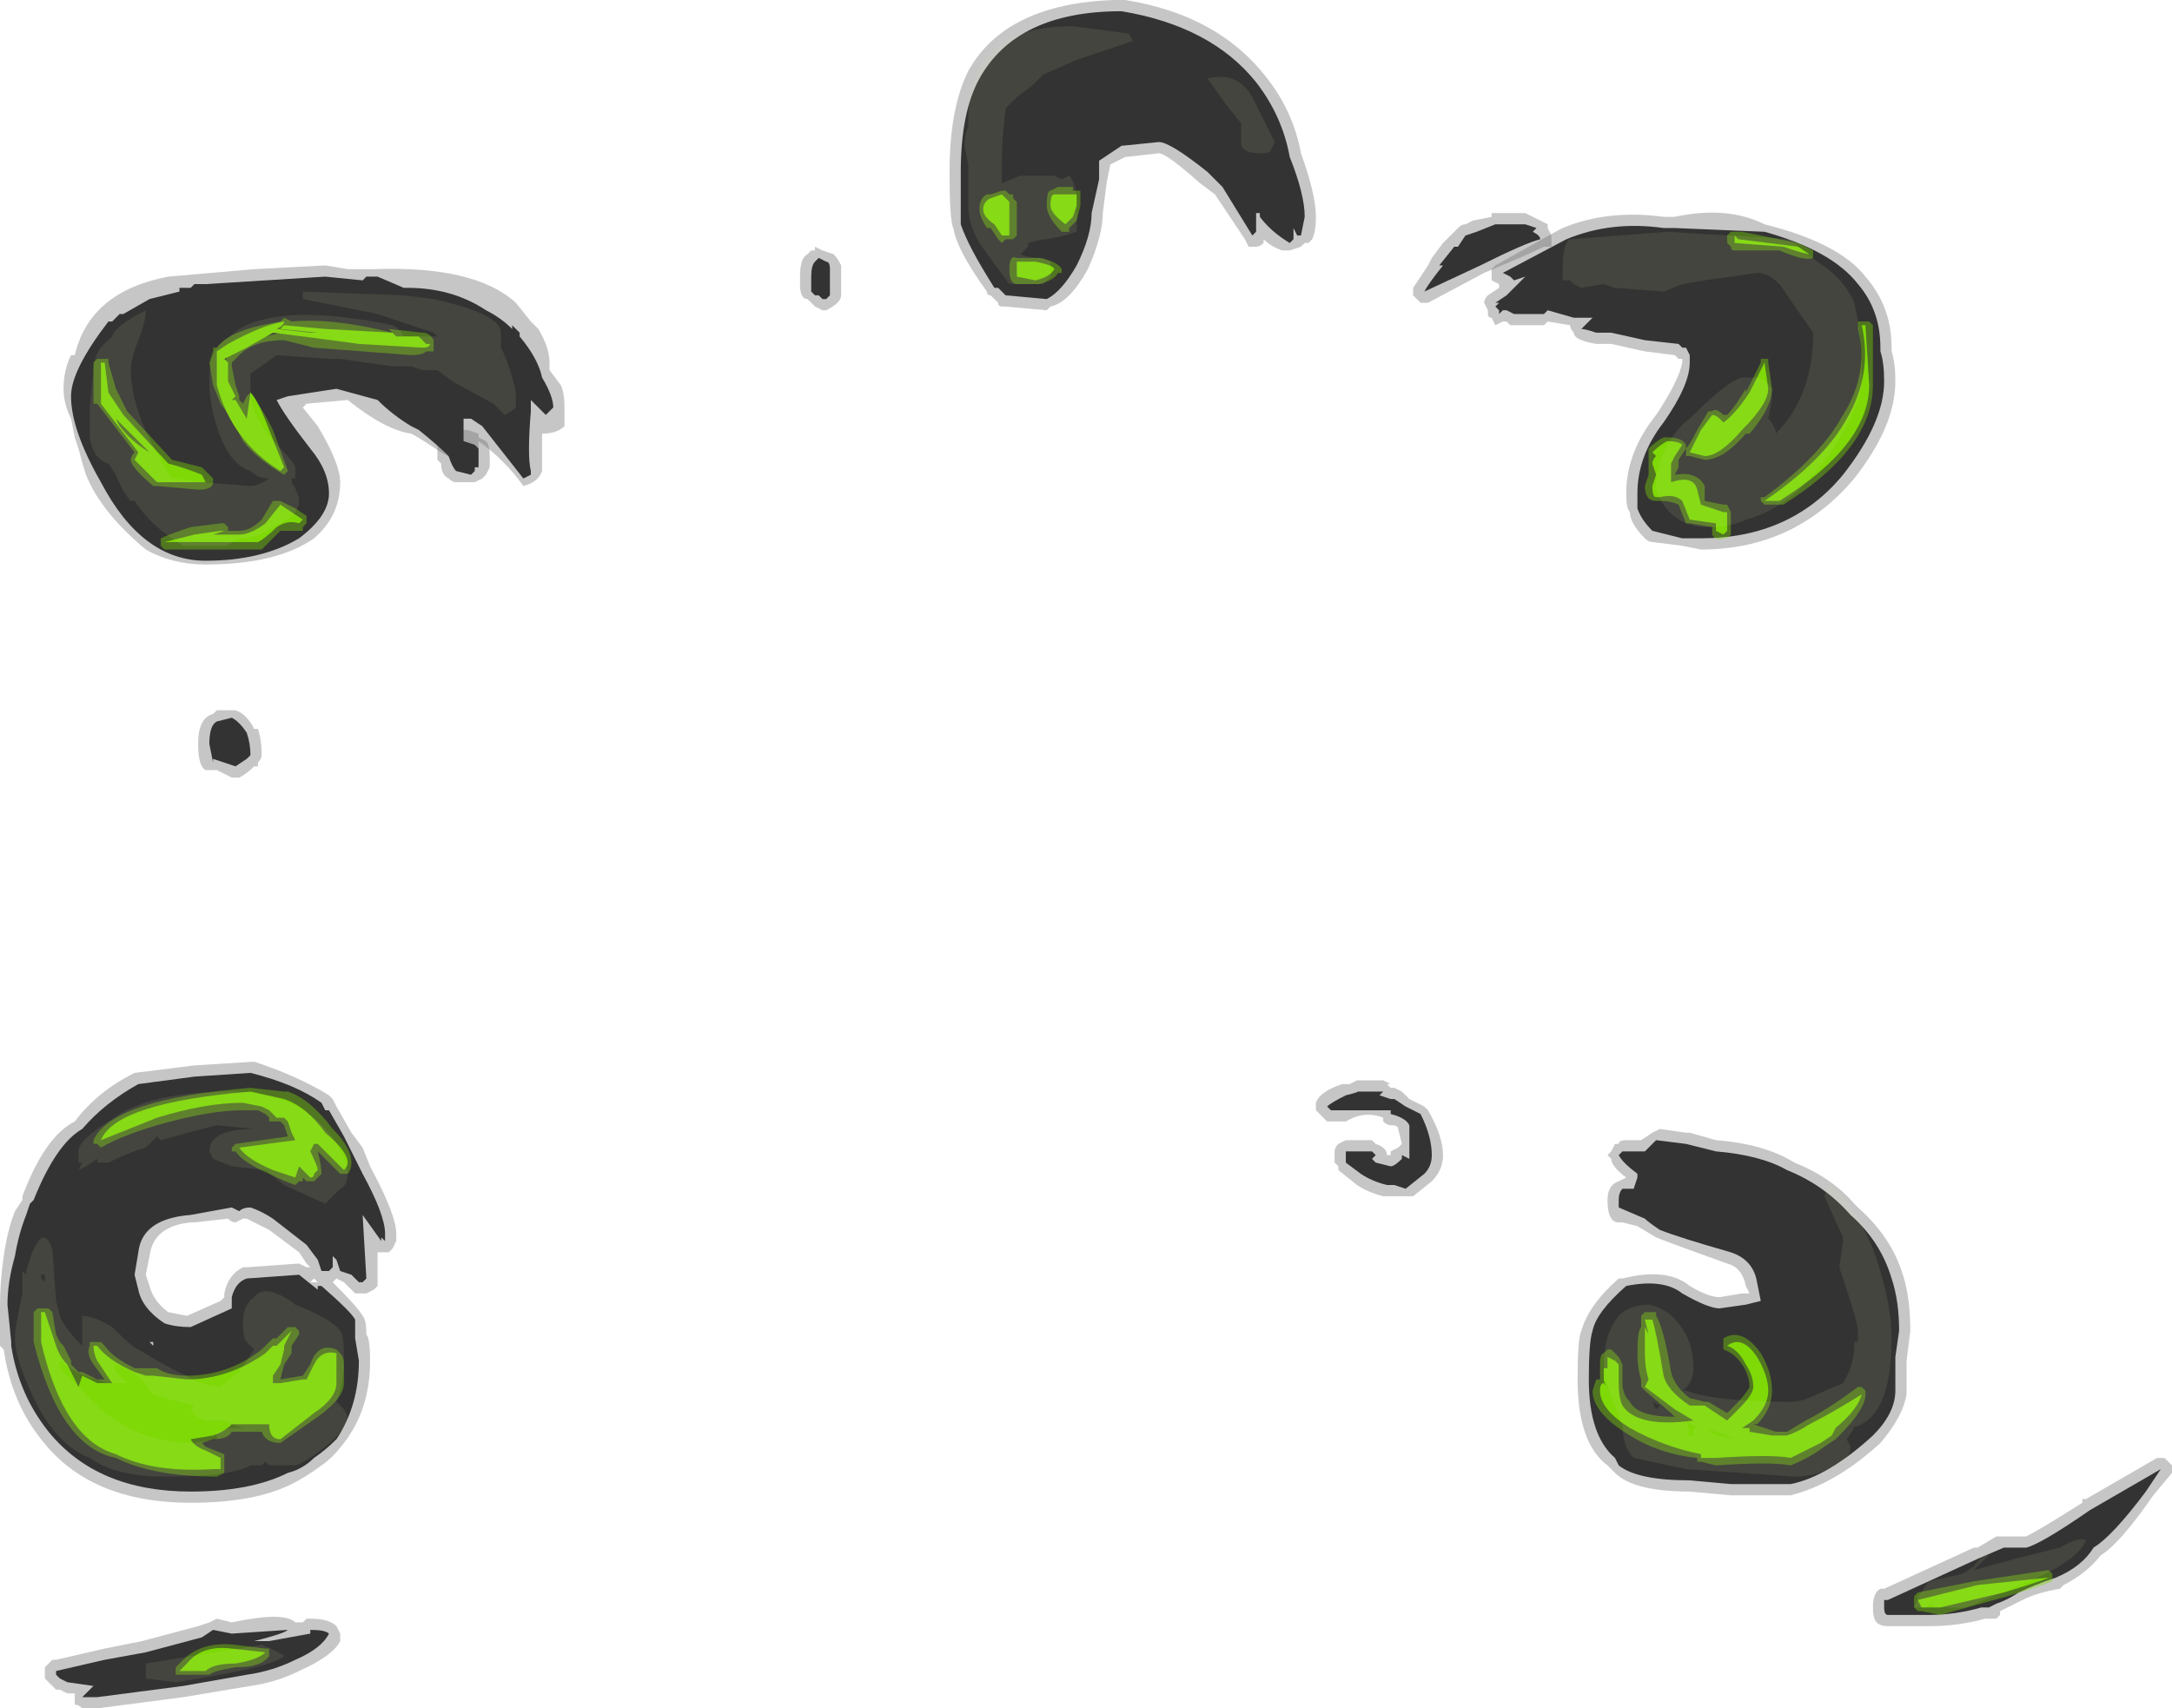 <?xml version="1.0" encoding="UTF-8" standalone="no"?>
<svg xmlns:ffdec="https://www.free-decompiler.com/flash" xmlns:xlink="http://www.w3.org/1999/xlink" ffdec:objectType="shape" height="22.85px" width="29.05px" xmlns="http://www.w3.org/2000/svg">
  <g transform="matrix(1.0, 0.0, 0.0, 1.0, 11.8, 23.45)">
    <path d="M13.0 -17.05 Q12.2 -16.1 10.95 -16.1 L10.7 -16.15 10.3 -16.2 Q10.25 -16.2 10.2 -16.25 10.0 -16.45 10.0 -16.6 9.95 -16.65 9.95 -16.85 9.95 -17.4 10.35 -17.9 10.65 -18.35 10.7 -18.6 L10.7 -18.65 10.65 -18.65 10.6 -18.7 10.2 -18.75 9.75 -18.85 9.55 -18.85 Q9.25 -18.9 9.25 -19.0 9.2 -19.05 9.2 -19.1 L8.9 -19.15 8.85 -19.1 8.4 -19.1 8.35 -19.15 8.3 -19.15 8.2 -19.1 8.15 -19.2 Q8.1 -19.2 8.1 -19.25 L8.1 -19.3 8.05 -19.4 Q8.05 -19.45 8.1 -19.5 L8.25 -19.6 8.25 -19.65 8.15 -19.7 Q8.15 -19.75 8.15 -19.8 L8.15 -19.85 8.2 -19.9 Q9.0 -20.35 9.1 -20.4 9.7 -20.65 10.45 -20.55 L10.6 -20.55 Q11.3 -20.7 11.8 -20.45 12.8 -20.2 13.15 -19.75 13.5 -19.35 13.5 -18.8 L13.5 -18.75 Q13.55 -18.6 13.55 -18.35 13.55 -17.75 13.0 -17.05 M3.1 -23.45 L3.25 -23.45 Q4.5 -23.25 5.15 -22.4 5.5 -21.95 5.6 -21.4 5.8 -20.85 5.8 -20.55 5.8 -20.35 5.75 -20.25 L5.7 -20.2 5.65 -20.2 5.6 -20.15 5.45 -20.1 5.35 -20.1 Q5.2 -20.15 5.1 -20.25 L5.1 -20.2 Q5.05 -20.15 5.0 -20.15 L4.9 -20.15 4.85 -20.25 4.45 -20.85 4.25 -21.0 Q3.8 -21.4 3.7 -21.4 L3.25 -21.35 3.05 -21.25 3.0 -21.0 2.95 -20.6 Q2.95 -20.3 2.75 -19.85 2.5 -19.4 2.25 -19.35 L2.2 -19.3 1.65 -19.35 1.6 -19.35 Q1.55 -19.35 1.55 -19.4 L1.45 -19.5 Q1.4 -19.5 1.4 -19.55 1.0 -20.1 0.95 -20.4 0.9 -20.5 0.9 -21.15 0.9 -22.0 1.15 -22.5 1.65 -23.4 3.1 -23.45 M9.8 -8.15 L9.85 -8.15 Q9.85 -8.2 9.95 -8.2 L10.15 -8.2 10.3 -8.3 10.4 -8.35 10.75 -8.3 10.8 -8.3 11.15 -8.2 Q11.8 -8.15 12.2 -7.9 12.7 -7.7 13.0 -7.35 L13.05 -7.3 Q13.5 -6.9 13.65 -6.4 13.75 -6.1 13.75 -5.65 L13.7 -5.25 13.7 -4.8 Q13.65 -4.5 13.35 -4.15 12.75 -3.6 12.15 -3.45 L11.35 -3.45 10.8 -3.5 Q10.05 -3.5 9.8 -3.75 L9.7 -3.85 Q9.3 -4.15 9.3 -5.0 9.3 -5.55 9.35 -5.65 9.45 -6.0 9.85 -6.35 L9.9 -6.35 Q10.5 -6.5 10.8 -6.25 11.05 -6.1 11.2 -6.1 L11.5 -6.15 11.6 -6.15 11.55 -6.25 Q11.5 -6.5 11.3 -6.55 10.6 -6.8 10.35 -6.9 L10.1 -7.05 9.9 -7.1 9.85 -7.1 Q9.7 -7.1 9.7 -7.4 9.7 -7.6 9.85 -7.65 L9.95 -7.7 Q9.75 -7.85 9.75 -7.95 L9.7 -8.0 9.75 -8.05 9.8 -8.15 M-7.05 -19.85 L-6.8 -19.85 Q-5.45 -19.9 -4.9 -19.4 L-4.7 -19.15 -4.6 -19.05 Q-4.45 -18.8 -4.45 -18.6 L-4.45 -18.5 -4.3 -18.3 Q-4.25 -18.2 -4.25 -18.0 -4.25 -17.8 -4.25 -17.75 -4.35 -17.65 -4.55 -17.65 -4.55 -17.6 -4.55 -17.4 L-4.55 -17.15 Q-4.6 -17.0 -4.8 -16.95 -5.05 -17.3 -5.4 -17.55 L-5.4 -17.25 -5.45 -17.2 -5.55 -17.2 -5.9 -17.4 Q-6.2 -17.6 -6.3 -17.65 -6.65 -17.7 -7.15 -18.1 L-7.7 -18.05 -7.75 -18.0 -7.55 -17.75 Q-7.25 -17.25 -7.25 -17.0 -7.25 -16.55 -7.6 -16.25 -8.1 -15.9 -9.05 -15.9 -9.5 -15.9 -9.85 -16.1 -10.45 -16.6 -10.65 -17.1 -10.7 -17.25 -10.75 -17.45 L-10.8 -17.6 -10.85 -17.85 Q-10.95 -18.05 -10.95 -18.25 -10.95 -18.5 -10.85 -18.7 L-10.8 -18.7 Q-10.6 -19.55 -9.55 -19.75 L-8.4 -19.85 -7.45 -19.9 -7.15 -19.85 -7.05 -19.85 M-6.8 -19.85 L-6.8 -19.85 M-8.0 -18.3 Q-7.95 -18.4 -7.85 -18.4 L-7.65 -18.45 Q-7.4 -18.55 -7.25 -18.55 L-7.2 -18.5 -7.2 -18.45 -7.15 -18.45 -6.95 -18.4 Q-6.85 -18.35 -6.75 -18.3 L-6.5 -18.15 Q-5.9 -17.85 -5.75 -17.8 -5.75 -18.0 -5.7 -18.05 -5.65 -18.1 -5.5 -18.1 -5.4 -18.1 -5.15 -18.0 L-4.95 -17.85 Q-4.95 -18.15 -4.9 -18.2 L-4.8 -18.25 -4.8 -18.35 -5.0 -18.6 -5.35 -19.15 Q-5.5 -19.3 -5.95 -19.4 L-5.8 -19.3 -5.85 -19.15 -5.9 -19.1 -6.1 -19.1 Q-6.2 -19.1 -6.8 -19.3 L-7.45 -19.5 -9.35 -19.45 Q-9.85 -19.45 -10.25 -18.85 L-10.35 -18.7 -10.35 -18.55 -10.3 -18.6 Q-10.15 -18.7 -10.15 -18.5 -10.15 -18.45 -10.25 -18.25 -10.35 -18.05 -10.35 -17.9 -10.35 -17.8 -10.25 -17.65 L-10.2 -17.5 -10.0 -17.2 -9.6 -16.5 Q-8.95 -16.55 -8.75 -16.65 -8.4 -16.85 -8.25 -16.9 L-8.25 -16.85 -8.2 -16.7 Q-8.2 -16.55 -8.5 -16.35 -8.55 -16.3 -8.6 -16.3 -8.25 -16.35 -8.0 -16.5 -7.6 -16.75 -7.6 -17.0 -7.6 -17.15 -7.95 -17.75 L-8.05 -17.95 -8.3 -18.35 -8.3 -18.4 -8.2 -18.45 -8.0 -18.3 M-6.3 -17.6 L-6.3 -17.6 M-11.75 -6.65 Q-11.7 -7.0 -11.6 -7.25 L-11.5 -7.4 -11.5 -7.45 Q-11.2 -8.25 -10.8 -8.45 -10.5 -8.85 -10.0 -9.1 L-9.2 -9.2 -8.4 -9.25 Q-7.8 -9.05 -7.4 -8.8 L-7.35 -8.75 -7.3 -8.65 -7.1 -8.3 -6.95 -8.1 -6.85 -7.85 Q-6.5 -7.2 -6.5 -6.95 L-6.5 -6.85 -6.55 -6.75 -6.6 -6.7 -6.75 -6.7 -6.75 -6.35 Q-6.75 -6.3 -6.75 -6.25 L-6.8 -6.2 -6.9 -6.15 -7.05 -6.15 -7.2 -6.3 -7.3 -6.35 -7.35 -6.3 Q-7.0 -5.95 -6.95 -5.85 -6.9 -5.8 -6.9 -5.6 -6.85 -5.55 -6.85 -5.25 -6.85 -4.6 -7.2 -4.15 -7.35 -3.95 -7.5 -3.85 -7.7 -3.7 -7.9 -3.6 -8.4 -3.35 -9.25 -3.35 -10.6 -3.35 -11.25 -4.2 -11.65 -4.7 -11.75 -5.4 L-11.8 -5.45 Q-11.8 -5.55 -11.8 -6.0 -11.8 -6.3 -11.75 -6.65 M-9.25 -7.1 Q-9.75 -7.05 -9.8 -6.65 L-9.85 -6.4 -9.8 -6.25 Q-9.75 -6.05 -9.55 -5.9 L-9.3 -5.85 -8.85 -6.05 -8.8 -6.1 -8.8 -6.15 Q-8.75 -6.4 -8.55 -6.5 L-8.5 -6.5 -7.8 -6.55 -7.7 -6.5 -7.65 -6.5 -7.7 -6.55 -7.8 -6.7 -8.2 -7.0 -8.5 -7.15 -8.55 -7.15 -8.65 -7.1 Q-8.7 -7.1 -8.75 -7.15 L-9.2 -7.1 -9.25 -7.1 M-7.6 -6.35 L-7.65 -6.3 -7.55 -6.3 -7.6 -6.35 M-9.8 -5.4 L-9.8 -5.4 M-9.3 -4.4 L-9.3 -4.55 -9.35 -4.4 -9.3 -4.4" fill="#727272" fill-opacity="0.4" fill-rule="evenodd" stroke="none"/>
    <path d="M8.9 -20.45 L8.9 -20.4 8.95 -20.3 8.95 -20.15 Q8.9 -20.15 8.85 -20.15 8.65 -20.05 8.05 -19.8 L7.3 -19.4 7.2 -19.4 7.1 -19.5 7.1 -19.6 7.3 -19.9 7.35 -20.0 7.5 -20.2 7.7 -20.4 Q7.75 -20.45 7.8 -20.45 L7.9 -20.5 8.15 -20.55 8.15 -20.6 8.6 -20.6 8.9 -20.45 M6.25 -8.95 L6.35 -9.0 6.7 -9.0 6.8 -8.95 6.75 -8.95 6.8 -8.9 6.85 -8.9 6.95 -8.85 7.05 -8.75 7.25 -8.65 7.3 -8.6 Q7.5 -8.25 7.5 -8.0 7.5 -7.8 7.35 -7.65 L7.1 -7.45 6.7 -7.45 Q6.5 -7.5 6.35 -7.6 L6.1 -7.8 6.1 -7.85 6.05 -7.9 6.05 -8.05 Q6.05 -8.1 6.1 -8.15 L6.2 -8.2 6.55 -8.2 6.6 -8.15 Q6.75 -8.1 6.75 -8.0 L6.8 -8.0 6.8 -8.05 6.9 -8.1 6.95 -8.15 6.9 -8.35 Q6.9 -8.4 6.8 -8.4 6.75 -8.4 6.7 -8.45 L6.7 -8.5 Q6.45 -8.6 6.2 -8.45 L5.95 -8.45 5.8 -8.6 5.8 -8.7 Q5.85 -8.85 6.15 -8.95 L6.25 -8.95 M7.15 -8.1 L7.1 -8.15 7.1 -8.1 7.15 -8.1 M17.2 -3.9 L17.25 -3.85 17.25 -3.75 17.0 -3.45 Q16.55 -2.8 16.3 -2.65 16.1 -2.4 15.8 -2.25 L15.75 -2.2 Q15.45 -2.15 15.25 -2.05 L14.95 -1.9 14.95 -1.85 14.9 -1.8 14.75 -1.8 Q14.4 -1.7 14.0 -1.7 L13.45 -1.7 Q13.35 -1.7 13.3 -1.75 13.25 -1.8 13.25 -1.95 13.25 -2.15 13.35 -2.2 L13.4 -2.2 14.6 -2.75 14.65 -2.75 14.9 -2.9 15.3 -2.9 Q15.5 -3.0 16.05 -3.35 L16.05 -3.4 16.1 -3.4 17.05 -3.95 17.15 -3.95 17.2 -3.9 M-5.9 -17.25 L-5.95 -17.3 -5.95 -17.55 -5.9 -17.65 Q-5.8 -17.75 -5.6 -17.7 L-5.55 -17.7 -5.4 -17.65 -5.4 -17.6 -5.3 -17.55 Q-5.25 -17.5 -5.25 -17.35 L-5.25 -17.2 -5.3 -17.1 -5.35 -17.05 -5.45 -17.0 -5.7 -17.0 Q-5.75 -17.0 -5.8 -17.05 -5.9 -17.1 -5.9 -17.25 M-0.95 -20.1 L-0.9 -20.1 -0.9 -20.15 -0.8 -20.1 -0.65 -20.05 Q-0.6 -20.0 -0.55 -19.9 -0.55 -19.8 -0.55 -19.7 L-0.55 -19.5 Q-0.55 -19.45 -0.6 -19.4 -0.65 -19.35 -0.75 -19.3 L-0.8 -19.3 -0.9 -19.35 -1.0 -19.45 Q-1.1 -19.45 -1.1 -19.65 L-1.1 -19.75 Q-1.1 -20.0 -1.0 -20.05 L-0.95 -20.1 M-8.3 -13.35 Q-8.3 -13.3 -8.35 -13.25 L-8.35 -13.2 -8.4 -13.2 Q-8.5 -13.1 -8.6 -13.05 L-8.7 -13.05 -8.9 -13.15 -9.05 -13.15 Q-9.15 -13.2 -9.15 -13.5 -9.15 -13.85 -8.95 -13.9 L-8.9 -13.95 -8.65 -13.95 Q-8.5 -13.9 -8.4 -13.7 L-8.35 -13.7 Q-8.3 -13.55 -8.3 -13.35 M-11.1 -1.25 L-11.05 -1.25 -10.4 -1.4 -9.9 -1.5 -9.15 -1.7 -9.0 -1.75 -8.9 -1.8 -8.7 -1.75 Q-8.0 -1.9 -7.85 -1.75 L-7.75 -1.75 -7.7 -1.8 -7.65 -1.8 Q-7.4 -1.8 -7.3 -1.7 L-7.25 -1.6 -7.25 -1.5 Q-7.35 -1.3 -7.8 -1.1 -8.1 -0.95 -8.45 -0.9 L-9.35 -0.75 -10.5 -0.6 -10.7 -0.6 Q-10.75 -0.65 -10.8 -0.65 L-10.8 -0.8 -10.9 -0.8 -11.0 -0.85 -11.05 -0.85 -11.2 -1.0 -11.2 -1.15 -11.1 -1.25" fill="#727272" fill-opacity="0.4" fill-rule="evenodd" stroke="none"/>
    <path d="M13.35 -18.75 Q13.4 -18.6 13.4 -18.35 13.4 -17.8 12.85 -17.1 12.15 -16.25 10.95 -16.25 L10.7 -16.25 10.3 -16.35 Q10.15 -16.5 10.1 -16.65 L10.1 -16.85 Q10.1 -17.35 10.45 -17.8 10.8 -18.3 10.8 -18.6 L10.8 -18.7 10.75 -18.8 10.7 -18.8 10.65 -18.85 10.2 -18.9 9.75 -19.0 9.55 -19.0 Q9.4 -19.05 9.35 -19.05 L9.5 -19.2 9.25 -19.2 8.9 -19.3 8.85 -19.25 8.45 -19.25 8.35 -19.3 8.3 -19.3 8.25 -19.25 8.25 -19.3 8.2 -19.35 8.25 -19.4 8.2 -19.4 8.35 -19.5 8.6 -19.75 8.45 -19.7 8.4 -19.75 8.3 -19.8 9.15 -20.25 Q9.75 -20.5 10.45 -20.4 L10.6 -20.4 11.8 -20.35 Q12.7 -20.1 13.05 -19.65 13.35 -19.3 13.35 -18.8 L13.35 -18.75 M3.2 -23.3 Q4.4 -23.1 5.0 -22.35 5.35 -21.9 5.45 -21.35 5.65 -20.85 5.65 -20.55 L5.6 -20.3 5.55 -20.3 5.5 -20.4 5.5 -20.25 5.45 -20.2 Q5.2 -20.35 5.05 -20.55 L5.05 -20.6 5.0 -20.6 5.0 -20.35 4.95 -20.3 4.55 -20.95 4.35 -21.15 Q3.85 -21.55 3.7 -21.55 L3.2 -21.5 2.9 -21.3 2.9 -21.05 2.8 -20.6 Q2.8 -20.3 2.6 -19.9 2.4 -19.55 2.2 -19.45 L1.65 -19.5 1.55 -19.6 1.5 -19.6 Q1.15 -20.15 1.05 -20.45 1.05 -20.55 1.05 -21.15 1.05 -21.95 1.3 -22.4 1.8 -23.3 3.2 -23.3 M9.95 -8.05 L10.2 -8.05 10.35 -8.2 10.75 -8.15 11.15 -8.05 Q11.75 -8.0 12.1 -7.8 12.6 -7.6 12.95 -7.2 13.35 -6.85 13.5 -6.35 13.6 -6.05 13.6 -5.65 L13.55 -5.3 13.55 -4.85 Q13.55 -4.55 13.25 -4.25 12.65 -3.7 12.15 -3.6 L11.35 -3.6 10.8 -3.65 Q10.1 -3.65 9.85 -3.85 L9.8 -3.95 Q9.45 -4.25 9.45 -5.0 9.45 -5.5 9.5 -5.65 9.55 -5.9 9.95 -6.25 10.45 -6.35 10.7 -6.15 11.05 -5.95 11.2 -5.95 L11.55 -6.0 11.75 -6.05 11.7 -6.3 Q11.65 -6.6 11.35 -6.7 10.65 -6.9 10.4 -7.0 10.25 -7.1 10.2 -7.15 L9.85 -7.3 9.85 -7.4 Q9.85 -7.5 9.9 -7.55 L10.05 -7.55 10.1 -7.7 10.1 -7.75 Q9.9 -7.9 9.85 -8.0 L9.9 -8.05 9.95 -8.05 M-6.75 -19.75 L-6.4 -19.6 -6.35 -19.6 Q-5.75 -19.6 -5.3 -19.3 -5.1 -19.2 -4.95 -19.05 L-4.95 -19.1 -4.85 -19.0 -4.85 -18.95 Q-4.6 -18.65 -4.55 -18.4 -4.4 -18.15 -4.4 -18.0 L-4.5 -17.9 -4.7 -18.1 -4.7 -17.95 Q-4.75 -17.35 -4.7 -17.15 L-4.7 -17.1 -4.8 -17.05 -5.35 -17.75 -5.5 -17.85 -5.6 -17.85 -5.6 -17.5 -5.7 -17.5 -5.7 -17.4 -5.8 -17.35 Q-5.95 -17.5 -6.2 -17.7 L-6.3 -17.75 Q-6.55 -17.9 -6.75 -18.1 L-7.3 -18.25 -7.95 -18.15 -8.1 -18.1 Q-8.0 -17.9 -7.65 -17.45 -7.4 -17.15 -7.4 -16.85 -7.4 -16.55 -7.8 -16.25 -8.3 -15.95 -9.05 -15.95 -9.9 -15.95 -10.45 -17.0 -10.85 -17.7 -10.85 -18.15 -10.85 -18.5 -10.35 -19.15 L-10.3 -19.15 -10.2 -19.25 -10.15 -19.25 -9.8 -19.45 -9.4 -19.55 -9.4 -19.6 -9.25 -19.6 -9.2 -19.65 -9.05 -19.65 -7.45 -19.75 -6.95 -19.7 -6.9 -19.75 -6.75 -19.75 M-11.65 -5.5 L-11.7 -6.0 Q-11.7 -6.3 -11.6 -6.65 -11.55 -6.95 -11.45 -7.2 L-11.4 -7.35 -11.35 -7.4 Q-11.05 -8.15 -10.7 -8.35 -10.4 -8.7 -9.95 -8.95 L-9.2 -9.05 -8.45 -9.1 Q-7.85 -8.95 -7.5 -8.7 L-7.45 -8.6 -7.4 -8.6 -7.2 -8.25 -6.95 -7.75 Q-6.65 -7.2 -6.65 -6.95 L-6.65 -6.85 -6.7 -6.9 -6.7 -6.85 -6.95 -7.2 -6.9 -6.35 -6.95 -6.3 -7.0 -6.3 -7.1 -6.4 -7.25 -6.45 -7.3 -6.6 -7.35 -6.65 -7.35 -6.5 -7.4 -6.45 -7.5 -6.45 -7.55 -6.6 -7.7 -6.8 -8.15 -7.15 Q-8.3 -7.25 -8.45 -7.3 -8.55 -7.3 -8.6 -7.25 L-8.7 -7.3 -9.25 -7.2 Q-9.9 -7.15 -9.95 -6.7 L-10.0 -6.4 -9.95 -6.2 Q-9.9 -5.95 -9.6 -5.75 -9.45 -5.7 -9.25 -5.7 L-8.7 -5.95 -8.7 -6.1 Q-8.65 -6.3 -8.5 -6.35 L-7.8 -6.4 -7.55 -6.2 -7.55 -6.25 -7.5 -6.25 Q-7.1 -5.9 -7.05 -5.8 -7.05 -5.75 -7.05 -5.55 L-7.0 -5.25 Q-7.0 -4.65 -7.3 -4.2 -7.45 -4.05 -7.6 -3.95 -7.75 -3.8 -7.95 -3.75 -8.45 -3.5 -9.25 -3.5 -10.5 -3.5 -11.15 -4.3 -11.55 -4.8 -11.65 -5.45 L-11.65 -5.5 M-9.75 -5.5 L-9.8 -5.5 -9.75 -5.45 -9.75 -5.5 M-9.35 -4.55 L-9.35 -4.55" fill="#333333" fill-rule="evenodd" stroke="none"/>
    <path d="M8.7 -20.35 Q8.8 -20.3 8.8 -20.25 8.6 -20.2 8.0 -19.9 L7.25 -19.55 Q7.3 -19.65 7.5 -19.9 L7.45 -19.9 7.65 -20.15 7.7 -20.15 7.8 -20.3 7.95 -20.35 8.2 -20.45 8.6 -20.45 8.75 -20.4 8.7 -20.35 M7.2 -8.55 Q7.35 -8.25 7.35 -8.0 7.35 -7.85 7.25 -7.75 L7.0 -7.55 6.85 -7.6 6.75 -7.6 Q6.55 -7.65 6.4 -7.75 L6.2 -7.9 6.2 -8.05 6.55 -8.05 6.6 -8.0 6.55 -7.95 6.6 -7.9 6.8 -7.85 Q6.85 -7.85 6.95 -7.95 L6.95 -8.0 7.05 -7.95 7.05 -8.4 Q7.0 -8.5 6.8 -8.55 L6.8 -8.6 6.0 -8.6 5.95 -8.65 Q6.0 -8.7 6.2 -8.8 6.4 -8.85 6.35 -8.85 L6.7 -8.85 6.65 -8.8 6.8 -8.75 6.85 -8.75 7.0 -8.65 7.2 -8.55 M7.15 -8.1 L7.15 -8.1 M13.45 -2.05 L14.65 -2.6 15.0 -2.75 15.3 -2.75 Q15.5 -2.8 16.15 -3.25 L17.1 -3.8 16.9 -3.5 Q16.45 -2.9 16.2 -2.75 16.05 -2.5 15.7 -2.35 15.4 -2.25 15.2 -2.15 15.05 -2.05 14.9 -2.0 L14.8 -1.95 14.7 -1.95 Q14.35 -1.85 14.0 -1.85 L13.45 -1.85 Q13.4 -1.85 13.4 -1.95 L13.4 -2.05 13.45 -2.05 M-5.85 -17.5 L-5.6 -17.55 -5.45 -17.5 -5.4 -17.45 -5.4 -17.2 -5.45 -17.2 -5.45 -17.15 -5.5 -17.1 -5.7 -17.15 Q-5.75 -17.2 -5.8 -17.35 L-5.85 -17.5 M-0.75 -19.95 Q-0.7 -19.95 -0.7 -19.85 -0.7 -19.8 -0.7 -19.7 L-0.7 -19.5 -0.75 -19.45 -0.8 -19.45 -0.85 -19.5 -0.9 -19.5 -0.95 -19.55 -0.95 -19.75 Q-0.95 -19.9 -0.9 -19.95 L-0.85 -20.0 -0.75 -19.95 M-8.5 -13.3 L-8.65 -13.2 -8.95 -13.3 -8.95 -13.25 -9.0 -13.5 Q-9.0 -13.75 -8.9 -13.8 L-8.7 -13.85 Q-8.6 -13.8 -8.5 -13.65 -8.45 -13.5 -8.45 -13.35 L-8.5 -13.3 M-11.05 -1.1 L-10.4 -1.25 -9.85 -1.35 -9.1 -1.55 -8.95 -1.65 -8.7 -1.6 -7.95 -1.65 Q-8.0 -1.6 -8.4 -1.5 L-8.2 -1.5 -7.65 -1.6 -7.65 -1.65 Q-7.45 -1.65 -7.4 -1.6 -7.5 -1.4 -7.85 -1.25 -8.15 -1.1 -8.5 -1.05 L-9.35 -0.9 -10.5 -0.75 -10.7 -0.75 -10.55 -0.9 -10.9 -0.95 -11.0 -1.0 -11.05 -1.05 -11.05 -1.1" fill="#333333" fill-rule="evenodd" stroke="none"/>
    <path d="M12.45 -20.0 Q12.35 -19.95 12.0 -20.1 L11.4 -20.1 Q11.35 -20.1 11.35 -20.15 L11.3 -20.2 11.3 -20.3 11.35 -20.35 11.5 -20.35 12.25 -20.2 12.45 -20.1 12.45 -20.0 M11.75 -18.65 L11.85 -18.65 11.85 -18.6 11.9 -18.25 Q11.9 -18.0 11.6 -17.65 L11.55 -17.65 Q11.25 -17.3 11.0 -17.3 L10.8 -17.35 10.75 -17.35 10.75 -17.45 Q10.8 -17.5 10.9 -17.7 L11.05 -17.95 11.1 -17.95 Q11.15 -18.0 11.25 -17.9 L11.3 -17.9 Q11.4 -18.0 11.55 -18.25 L11.55 -18.2 11.75 -18.6 11.75 -18.65 M13.25 -18.3 Q13.25 -17.45 12.05 -16.7 L11.8 -16.7 11.75 -16.75 11.75 -16.8 11.8 -16.8 Q12.55 -17.35 12.85 -17.9 13.2 -18.45 13.05 -19.05 L13.05 -19.15 13.2 -19.15 13.25 -19.1 13.25 -18.3 M2.55 -20.9 L2.65 -20.9 2.65 -20.7 2.6 -20.5 2.5 -20.4 2.5 -20.35 2.4 -20.35 Q2.2 -20.55 2.2 -20.7 2.2 -20.9 2.25 -20.9 L2.35 -20.95 2.55 -20.95 2.55 -20.9 M1.65 -20.9 L1.7 -20.85 1.75 -20.85 1.75 -20.8 1.8 -20.75 1.8 -20.3 1.75 -20.25 1.65 -20.25 1.6 -20.2 1.55 -20.25 1.45 -20.4 1.4 -20.4 Q1.3 -20.55 1.3 -20.65 1.3 -20.8 1.4 -20.85 L1.45 -20.85 1.6 -20.9 1.65 -20.9 M2.05 -20.0 L2.1 -20.0 Q2.35 -19.95 2.4 -19.85 L2.4 -19.8 2.35 -19.8 Q2.3 -19.7 2.1 -19.65 L1.8 -19.65 Q1.7 -19.65 1.7 -19.85 1.7 -20.05 1.8 -20.0 L2.05 -20.0 M11.0 -16.9 L11.0 -16.75 11.25 -16.7 11.3 -16.7 11.35 -16.6 11.35 -16.3 11.3 -16.25 11.25 -16.25 Q11.15 -16.2 11.1 -16.3 L11.1 -16.4 10.8 -16.45 10.75 -16.45 10.65 -16.7 Q10.55 -16.75 10.4 -16.75 L10.35 -16.75 Q10.2 -16.75 10.2 -16.95 L10.25 -17.1 10.25 -17.25 Q10.25 -17.3 10.25 -17.35 L10.25 -17.45 Q10.35 -17.55 10.45 -17.6 L10.5 -17.6 Q10.7 -17.6 10.75 -17.5 L10.75 -17.45 10.65 -17.3 10.65 -17.2 10.6 -17.1 Q10.9 -17.15 11.0 -16.95 L11.0 -16.9 M10.35 -5.9 L10.35 -5.85 Q10.45 -5.7 10.55 -5.1 10.6 -4.9 10.8 -4.75 L11.0 -4.7 11.05 -4.7 11.3 -4.55 11.4 -4.65 Q11.55 -4.8 11.6 -4.9 11.6 -5.05 11.5 -5.2 11.4 -5.35 11.25 -5.4 L11.25 -5.55 Q11.5 -5.7 11.75 -5.35 11.9 -5.1 11.9 -4.85 11.9 -4.6 11.7 -4.4 L11.65 -4.4 11.95 -4.3 12.1 -4.3 12.35 -4.45 Q12.65 -4.6 13.05 -4.9 L13.1 -4.9 13.15 -4.85 13.15 -4.8 Q13.15 -4.6 12.8 -4.25 L12.75 -4.2 12.6 -4.1 Q12.4 -3.95 12.15 -3.85 11.9 -3.9 11.15 -3.85 L10.95 -3.9 10.9 -3.9 10.9 -3.95 Q10.4 -4.0 10.0 -4.25 9.5 -4.55 9.5 -4.85 L9.55 -5.0 9.6 -5.0 9.6 -5.2 Q9.6 -5.35 9.65 -5.35 L9.7 -5.4 9.75 -5.4 9.85 -5.3 9.9 -5.2 9.9 -4.95 Q9.9 -4.8 10.0 -4.7 10.1 -4.5 10.6 -4.5 L10.55 -4.55 10.2 -4.85 10.15 -4.9 10.15 -5.0 Q10.1 -5.15 10.1 -5.35 10.1 -5.65 10.15 -5.7 L10.15 -5.85 10.2 -5.9 10.35 -5.9 M13.9 -1.9 L13.85 -1.9 13.8 -1.95 13.8 -2.1 13.85 -2.15 14.6 -2.3 15.6 -2.45 15.65 -2.4 15.65 -2.3 Q15.55 -2.25 15.05 -2.1 L14.15 -1.85 13.9 -1.9 M-7.55 -18.95 L-7.55 -18.95 M-7.45 -18.95 L-6.85 -18.9 -6.95 -18.9 -7.4 -19.0 -7.45 -19.0 -7.45 -18.95 M-7.9 -19.15 Q-7.35 -19.2 -6.55 -19.0 L-6.6 -19.05 -6.15 -19.0 Q-6.05 -19.0 -6.0 -18.9 L-6.0 -18.75 -6.1 -18.75 Q-6.15 -18.7 -6.3 -18.7 L-7.6 -18.8 -8.0 -18.9 Q-8.4 -18.9 -8.6 -18.7 L-8.7 -18.6 -8.7 -18.55 -8.65 -18.3 -8.6 -18.15 -8.6 -18.1 -8.55 -18.05 -8.5 -18.15 -8.45 -18.2 Q-8.3 -18.0 -8.15 -17.7 L-7.95 -17.15 -8.0 -17.1 Q-8.35 -17.3 -8.55 -17.55 L-8.7 -17.85 -8.85 -18.05 -8.95 -18.3 -9.0 -18.6 -8.95 -18.75 -8.95 -18.8 -8.9 -18.8 Q-8.75 -19.0 -8.3 -19.1 L-8.05 -19.15 -8.0 -19.2 -7.9 -19.15 M-8.1 -19.0 Q-8.4 -19.0 -8.6 -18.85 -8.85 -18.75 -8.85 -18.6 L-8.85 -18.55 -8.8 -18.55 Q-8.8 -18.65 -8.7 -18.75 -8.55 -18.9 -8.25 -18.95 L-8.05 -19.0 -8.1 -19.0 M-8.65 -18.4 L-8.65 -18.4 M-8.65 -18.0 L-8.35 -17.6 -8.45 -17.6 -8.15 -17.35 -8.4 -17.9 -8.45 -17.75 Q-8.5 -17.8 -8.6 -17.9 L-8.65 -18.0 M-10.5 -18.65 L-10.35 -18.65 -10.35 -18.6 -10.25 -18.25 -10.1 -17.95 -9.5 -17.3 -9.1 -17.2 -8.95 -17.05 -8.95 -17.0 Q-8.95 -16.9 -9.15 -16.9 L-9.7 -16.95 -9.75 -16.95 Q-10.05 -17.2 -10.05 -17.3 -10.05 -17.35 -10.0 -17.4 L-10.5 -18.05 -10.55 -18.05 -10.55 -18.6 -10.5 -18.65 M-8.95 -18.75 L-8.95 -18.75 M-9.65 -16.15 L-9.65 -16.25 Q-9.55 -16.3 -9.25 -16.4 L-8.85 -16.45 -8.8 -16.45 -8.75 -16.4 -8.75 -16.35 -8.6 -16.35 Q-8.45 -16.35 -8.3 -16.5 L-8.15 -16.75 -8.05 -16.75 -7.85 -16.65 -7.7 -16.55 -7.7 -16.45 -7.75 -16.4 -7.75 -16.35 -8.05 -16.35 -8.3 -16.1 -9.6 -16.1 -9.65 -16.15 M-10.45 -8.1 L-10.5 -8.15 -10.55 -8.15 -10.55 -8.2 Q-10.3 -8.75 -8.45 -8.9 L-8.0 -8.85 -7.95 -8.85 Q-7.65 -8.75 -7.35 -8.35 -7.1 -8.1 -7.1 -7.9 -7.1 -7.8 -7.15 -7.75 L-7.25 -7.75 -7.55 -8.05 Q-7.5 -7.85 -7.5 -7.75 L-7.6 -7.65 -7.7 -7.65 -7.75 -7.7 -7.75 -7.65 -7.8 -7.65 -7.85 -7.6 Q-8.0 -7.65 -8.2 -7.75 -8.55 -7.9 -8.65 -8.05 L-8.7 -8.05 -8.7 -8.1 -8.65 -8.15 -7.95 -8.25 -8.0 -8.4 -8.05 -8.45 -8.2 -8.45 -8.2 -8.5 -8.25 -8.55 -8.35 -8.6 -8.55 -8.6 Q-9.0 -8.6 -9.7 -8.4 -10.2 -8.25 -10.45 -8.1 M-8.1 -5.55 L-7.95 -5.7 -7.85 -5.7 -7.8 -5.65 -7.8 -5.6 -7.9 -5.45 -7.9 -5.35 -8.0 -5.2 -8.05 -5.0 -7.75 -5.05 -7.65 -5.2 Q-7.55 -5.5 -7.3 -5.4 L-7.25 -5.35 Q-7.2 -5.3 -7.2 -5.2 L-7.2 -4.95 Q-7.2 -4.75 -7.55 -4.5 L-8.05 -4.15 Q-8.25 -4.15 -8.3 -4.3 L-8.7 -4.3 Q-8.75 -4.2 -8.95 -4.2 L-9.1 -4.15 -9.05 -4.1 -8.8 -4.0 -8.8 -3.75 -8.9 -3.7 Q-9.75 -3.7 -10.25 -3.95 -11.0 -4.1 -11.35 -5.5 L-11.35 -5.9 -11.3 -5.95 -11.15 -5.95 -11.1 -5.9 -11.05 -5.6 -11.0 -5.5 -10.95 -5.45 -10.85 -5.25 -10.85 -5.2 -10.75 -5.1 -10.7 -5.1 Q-10.6 -5.05 -10.5 -5.0 L-10.4 -5.0 -10.55 -5.2 Q-10.65 -5.35 -10.6 -5.45 L-10.6 -5.5 -10.45 -5.5 -10.4 -5.45 Q-10.3 -5.3 -10.0 -5.15 L-9.7 -5.15 Q-9.55 -5.05 -9.3 -5.05 -8.75 -5.05 -8.3 -5.4 L-8.15 -5.55 -8.1 -5.55 M-9.45 -1.05 L-9.45 -1.15 -9.35 -1.25 Q-9.1 -1.5 -8.65 -1.45 L-8.25 -1.4 -8.2 -1.4 -8.2 -1.3 Q-8.3 -1.15 -8.65 -1.15 -8.95 -1.1 -9.0 -1.05 L-9.45 -1.05" fill="#7ed907" fill-opacity="0.4" fill-rule="evenodd" stroke="none"/>
    <path d="M13.1 -19.1 L13.15 -19.1 13.2 -18.3 Q13.2 -17.5 12.0 -16.75 L11.8 -16.75 Q12.6 -17.3 12.9 -17.85 13.25 -18.45 13.1 -19.1 M12.05 -20.15 L11.4 -20.2 11.4 -20.3 11.45 -20.25 12.25 -20.15 12.4 -20.05 Q12.35 -20.05 12.05 -20.15 M11.8 -18.6 L11.85 -18.25 Q11.85 -18.05 11.5 -17.7 11.2 -17.35 11.0 -17.35 L10.8 -17.4 10.95 -17.7 11.1 -17.9 Q11.15 -17.9 11.2 -17.85 L11.25 -17.8 Q11.4 -17.9 11.6 -18.2 L11.8 -18.6 M2.25 -20.7 Q2.25 -20.85 2.3 -20.85 L2.6 -20.85 2.6 -20.7 2.55 -20.55 2.45 -20.45 Q2.25 -20.6 2.25 -20.7 M1.6 -20.85 L1.7 -20.75 1.7 -20.3 1.6 -20.3 1.5 -20.45 Q1.35 -20.55 1.35 -20.65 1.35 -20.75 1.45 -20.8 L1.6 -20.85 M1.85 -19.95 L2.05 -19.95 Q2.3 -19.9 2.3 -19.85 2.25 -19.75 2.05 -19.7 L1.8 -19.75 1.8 -19.95 1.85 -19.95 M10.7 -17.5 L10.6 -17.35 10.55 -17.25 10.55 -17.0 Q10.85 -17.1 10.9 -16.9 L10.95 -16.7 11.25 -16.6 11.3 -16.6 11.3 -16.35 11.25 -16.3 11.15 -16.35 11.15 -16.45 10.8 -16.5 10.7 -16.75 Q10.6 -16.85 10.4 -16.8 L10.35 -16.8 Q10.3 -16.8 10.3 -16.95 L10.35 -17.1 10.3 -17.25 Q10.3 -17.3 10.35 -17.35 L10.3 -17.4 Q10.4 -17.5 10.5 -17.55 10.65 -17.55 10.7 -17.5 M10.2 -5.8 L10.3 -5.8 Q10.35 -5.65 10.45 -5.05 10.5 -4.85 10.8 -4.65 L11.0 -4.65 11.3 -4.45 11.45 -4.6 Q11.65 -4.8 11.65 -4.9 11.65 -5.05 11.55 -5.2 11.45 -5.4 11.3 -5.45 11.5 -5.6 11.7 -5.3 11.85 -5.05 11.85 -4.85 11.85 -4.65 11.65 -4.45 L11.5 -4.35 11.6 -4.35 11.6 -4.3 11.9 -4.25 12.1 -4.25 Q12.25 -4.3 12.4 -4.4 12.7 -4.55 13.1 -4.8 13.05 -4.6 12.75 -4.35 L12.7 -4.25 12.55 -4.15 Q12.35 -4.05 12.15 -3.95 11.9 -4.0 11.15 -3.95 L10.95 -3.95 10.95 -4.0 Q10.45 -4.1 10.0 -4.35 9.6 -4.6 9.6 -4.85 9.6 -4.95 9.65 -4.95 L9.7 -4.9 Q9.65 -4.95 9.65 -5.0 L9.65 -5.15 9.7 -5.15 9.7 -5.3 9.8 -5.25 9.85 -5.2 9.85 -4.95 Q9.85 -4.75 9.9 -4.65 10.1 -4.35 10.85 -4.45 L10.6 -4.6 10.2 -4.9 10.25 -5.0 Q10.2 -5.15 10.2 -5.35 10.2 -5.65 10.2 -5.7 L10.25 -5.6 10.2 -5.8 M11.1 -4.2 L11.1 -4.2 M13.9 -1.95 L13.85 -2.05 14.65 -2.25 15.6 -2.35 Q15.5 -2.3 15.0 -2.15 L14.15 -1.95 13.9 -1.95 M-7.55 -19.0 L-8.05 -19.05 -8.0 -19.1 -7.45 -19.05 -6.55 -19.0 -6.5 -18.95 -6.2 -18.95 -6.1 -18.85 -6.05 -18.85 Q-6.05 -18.8 -6.15 -18.8 L-7.0 -18.85 -7.75 -18.95 -8.15 -19.0 -8.5 -18.8 -8.8 -18.65 -8.75 -18.6 Q-8.75 -18.5 -8.75 -18.4 L-8.75 -18.35 -8.65 -18.15 -8.7 -18.1 -8.65 -18.1 -8.5 -17.85 -8.45 -18.2 Q-8.35 -18.1 -8.2 -17.7 L-8.0 -17.2 -8.05 -17.15 Q-8.7 -17.55 -8.9 -18.3 L-8.9 -18.75 -8.75 -18.85 Q-8.3 -19.1 -8.0 -19.15 -8.0 -19.1 -8.1 -19.05 L-7.65 -19.0 -7.55 -19.0 M-10.2 -17.75 Q-10.05 -17.55 -9.8 -17.4 L-10.25 -17.85 -10.2 -17.75 M-10.4 -18.6 L-10.35 -18.2 -10.15 -17.9 -9.55 -17.25 Q-9.35 -17.2 -9.1 -17.1 L-9.05 -17.0 -9.7 -17.0 Q-9.95 -17.25 -10.0 -17.3 L-9.95 -17.4 -10.45 -18.05 -10.45 -18.6 -10.4 -18.6 M-9.2 -16.2 L-9.6 -16.2 -9.2 -16.3 -8.85 -16.35 -8.8 -16.35 -8.95 -16.3 -8.6 -16.3 Q-8.45 -16.3 -8.25 -16.45 L-8.05 -16.7 -7.75 -16.5 -7.8 -16.45 Q-7.95 -16.5 -8.1 -16.4 -8.25 -16.25 -8.35 -16.2 L-9.2 -16.2 M-10.45 -8.2 Q-10.25 -8.7 -8.45 -8.85 L-8.0 -8.75 Q-7.7 -8.65 -7.45 -8.3 -7.15 -8.05 -7.15 -7.9 -7.15 -7.85 -7.2 -7.8 L-7.55 -8.15 -7.6 -8.15 -7.65 -8.05 Q-7.55 -7.85 -7.55 -7.8 L-7.6 -7.75 Q-7.6 -7.7 -7.65 -7.7 L-7.8 -7.85 -7.85 -7.7 -8.15 -7.8 Q-8.5 -7.95 -8.6 -8.1 L-7.85 -8.2 -7.9 -8.3 -7.95 -8.45 -8.0 -8.5 -8.1 -8.5 -8.2 -8.6 -8.3 -8.65 -8.55 -8.7 Q-9.05 -8.7 -9.7 -8.5 -10.2 -8.3 -10.45 -8.2 M-8.1 -5.45 L-7.9 -5.65 -8.0 -5.45 -8.0 -5.4 -8.05 -5.2 -8.15 -5.05 -8.15 -4.95 Q-8.2 -4.95 -8.05 -4.95 L-7.75 -5.0 -7.7 -5.0 -7.6 -5.2 Q-7.5 -5.4 -7.3 -5.35 L-7.3 -4.95 Q-7.3 -4.75 -7.6 -4.55 L-8.05 -4.2 Q-8.2 -4.2 -8.2 -4.4 L-8.7 -4.4 Q-8.8 -4.3 -8.95 -4.25 L-9.25 -4.2 Q-9.2 -4.1 -9.05 -4.05 L-8.85 -3.95 -8.85 -3.8 -8.95 -3.8 Q-9.75 -3.75 -10.25 -4.0 -10.95 -4.2 -11.25 -5.5 L-11.25 -5.9 -11.2 -5.9 -11.05 -5.45 Q-11.0 -5.3 -10.9 -5.2 L-10.75 -4.9 -10.7 -5.05 -10.5 -4.95 -10.3 -4.95 -10.5 -5.25 Q-10.55 -5.35 -10.55 -5.45 L-10.5 -5.45 Q-10.35 -5.25 -10.0 -5.1 L-9.85 -5.05 -9.75 -5.05 -9.3 -5.0 Q-8.75 -5.0 -8.25 -5.35 L-8.15 -5.45 -8.1 -5.45 M-9.4 -1.1 L-9.3 -1.2 Q-9.1 -1.45 -8.7 -1.4 L-8.25 -1.35 Q-8.35 -1.25 -8.65 -1.2 -8.95 -1.2 -9.05 -1.1 L-9.4 -1.1" fill="#7ed907" fill-rule="evenodd" stroke="none"/>
    <path d="M11.7 -19.8 L11.0 -19.7 10.7 -19.65 10.45 -19.55 9.8 -19.6 9.65 -19.65 9.35 -19.6 9.25 -19.65 9.2 -19.7 9.1 -19.7 9.1 -19.85 Q9.1 -20.2 9.2 -20.25 L10.5 -20.35 12.15 -20.25 12.3 -20.1 12.65 -19.85 Q12.9 -19.65 13.0 -19.4 13.1 -19.0 13.1 -18.4 13.1 -18.0 12.65 -17.35 12.15 -16.65 11.55 -16.5 11.35 -16.4 11.05 -16.4 10.65 -16.4 10.45 -16.7 10.35 -16.85 10.35 -17.0 10.35 -17.2 10.5 -17.5 10.65 -17.75 10.8 -17.85 L10.85 -17.9 Q11.3 -18.35 11.5 -18.4 L11.7 -18.4 Q11.85 -18.35 11.9 -18.25 L11.9 -18.1 11.85 -17.85 Q11.95 -17.75 11.95 -17.65 12.45 -18.15 12.45 -19.0 L12.0 -19.65 Q11.85 -19.8 11.7 -19.8 M1.15 -21.85 Q1.15 -23.1 2.55 -23.1 L3.3 -23.0 3.35 -22.9 2.6 -22.65 2.15 -22.45 2.0 -22.3 1.8 -22.15 1.65 -22.0 Q1.6 -21.6 1.6 -21.3 L1.6 -21.0 1.85 -21.1 2.3 -21.1 2.4 -21.05 2.5 -21.1 Q2.6 -21.0 2.6 -20.7 L2.6 -20.35 2.45 -20.3 2.2 -20.25 2.15 -20.25 1.95 -20.2 1.95 -20.15 1.85 -20.05 Q1.95 -20.0 2.15 -20.0 L2.25 -19.95 2.25 -19.75 2.15 -19.65 1.7 -19.65 Q1.4 -20.05 1.3 -20.2 1.15 -20.45 1.15 -20.7 L1.15 -21.25 1.1 -21.5 Q1.1 -21.65 1.15 -21.75 L1.15 -21.85 M5.2 -21.45 Q5.2 -21.4 5.05 -21.4 4.8 -21.4 4.8 -21.55 4.8 -21.65 4.8 -21.8 L4.6 -22.05 4.35 -22.4 Q4.75 -22.5 4.95 -22.15 L5.25 -21.55 5.2 -21.45 M1.8 -20.45 L1.8 -20.45 M10.65 -5.75 Q10.85 -5.5 10.85 -5.15 10.85 -4.95 10.7 -4.85 L10.75 -4.85 Q11.15 -4.7 12.15 -4.7 12.3 -4.7 12.5 -4.8 L12.85 -4.95 Q13.0 -5.2 13.0 -5.45 L13.0 -5.5 13.05 -5.5 13.05 -5.65 Q13.05 -5.75 12.85 -6.35 L12.8 -6.5 12.85 -6.85 12.85 -6.9 12.6 -7.45 12.65 -7.6 Q12.95 -7.45 13.25 -6.75 13.5 -6.05 13.5 -5.55 13.5 -4.45 12.95 -4.35 L13.0 -4.35 12.9 -4.2 12.95 -4.1 Q12.95 -3.9 12.65 -3.8 12.45 -3.7 12.2 -3.7 L10.75 -3.8 10.05 -3.95 Q9.9 -4.1 9.9 -4.4 9.85 -4.5 9.8 -4.65 9.65 -5.0 9.65 -5.2 9.65 -5.6 9.85 -5.85 10.0 -6.0 10.25 -6.0 10.5 -5.95 10.65 -5.75 M10.35 -4.6 L10.4 -4.65 10.3 -4.7 10.35 -4.6 M10.75 -4.25 L10.85 -4.25 10.85 -4.35 10.9 -4.35 10.75 -4.45 10.8 -4.3 10.75 -4.25 M11.3 -4.25 L11.0 -4.35 Q11.1 -4.3 11.15 -4.25 L11.2 -4.25 11.4 -4.2 11.3 -4.25 M13.85 -2.1 L13.9 -2.15 Q13.95 -2.25 14.0 -2.3 L14.45 -2.4 14.6 -2.5 Q14.7 -2.65 14.8 -2.65 L14.6 -2.45 15.15 -2.6 15.75 -2.75 Q16.0 -2.9 16.1 -2.85 16.0 -2.6 15.45 -2.35 L14.5 -1.95 14.05 -1.95 14.05 -2.0 13.95 -1.95 13.8 -1.95 13.85 -2.05 13.85 -2.1 M-7.75 -19.55 L-6.4 -19.5 -6.0 -19.45 Q-5.1 -19.25 -5.1 -19.0 L-5.1 -18.8 -5.05 -18.7 Q-4.9 -18.3 -4.9 -18.15 L-4.9 -18.0 Q-4.95 -17.95 -5.05 -17.9 L-5.2 -18.05 -5.75 -18.35 -5.95 -18.5 -6.15 -18.5 -6.3 -18.55 -6.55 -18.55 -7.25 -18.65 -7.4 -18.65 -8.1 -18.7 -8.45 -18.45 -8.45 -18.3 Q-8.45 -18.05 -8.4 -17.95 -8.3 -17.7 -8.05 -17.45 -7.85 -17.25 -7.85 -17.2 L-7.85 -17.05 -7.9 -17.05 -7.9 -17.0 Q-7.8 -16.85 -7.8 -16.75 -7.8 -16.55 -8.15 -16.4 -8.35 -16.25 -8.6 -16.25 -8.75 -16.15 -8.8 -16.15 L-9.35 -16.15 -9.5 -16.25 Q-9.8 -16.45 -10.0 -16.75 L-10.05 -16.75 Q-10.15 -16.85 -10.25 -17.1 L-10.35 -17.25 Q-10.55 -17.3 -10.6 -17.6 -10.6 -17.8 -10.6 -18.0 L-10.55 -18.5 Q-10.55 -18.75 -10.35 -18.9 L-10.3 -18.95 Q-10.25 -19.1 -9.85 -19.3 -9.85 -19.15 -9.95 -18.9 -10.05 -18.65 -10.05 -18.5 -10.05 -17.9 -9.5 -17.05 L-9.1 -17.0 -8.45 -16.95 Q-8.35 -16.95 -8.2 -17.05 -8.35 -17.05 -8.45 -17.15 -8.75 -17.25 -8.9 -17.75 -9.0 -18.05 -9.0 -18.35 L-9.0 -18.4 Q-9.0 -18.65 -8.9 -18.8 L-8.8 -18.9 -8.6 -19.05 Q-8.0 -19.4 -6.55 -19.1 -6.45 -19.05 -6.4 -18.95 L-5.95 -18.95 -6.0 -19.0 -6.75 -19.25 -7.75 -19.45 -7.75 -19.55 M-10.2 -8.55 Q-9.7 -8.85 -8.7 -8.85 -7.9 -8.85 -7.45 -8.35 -7.15 -8.0 -7.15 -7.75 -7.15 -7.6 -7.25 -7.55 L-7.45 -7.35 -8.0 -7.6 -8.25 -7.8 -8.7 -7.85 -8.95 -7.95 -9.0 -8.05 Q-9.0 -8.35 -8.4 -8.35 L-8.9 -8.4 -9.1 -8.35 -9.65 -8.2 -9.7 -8.25 -9.85 -8.1 Q-10.05 -8.05 -10.35 -7.9 L-10.5 -7.9 -10.5 -7.95 -10.65 -7.85 -10.75 -7.8 -10.7 -7.9 -10.75 -7.9 Q-10.75 -7.95 -10.75 -8.05 -10.75 -8.2 -10.35 -8.45 L-10.2 -8.55 M-8.5 -5.5 Q-8.55 -5.55 -8.55 -5.75 -8.55 -6.0 -8.4 -6.1 -8.25 -6.3 -7.85 -6.0 -7.35 -5.8 -7.25 -5.65 -7.2 -5.6 -7.2 -5.25 -7.2 -4.95 -7.3 -4.7 L-7.2 -4.6 -7.15 -4.5 Q-7.15 -4.35 -7.45 -4.1 -7.7 -3.9 -7.85 -3.85 L-8.2 -3.85 -8.25 -3.9 -8.3 -3.85 -8.45 -3.85 Q-8.7 -3.7 -9.6 -3.7 -10.25 -3.7 -10.6 -3.95 -11.0 -4.1 -11.3 -4.65 -11.6 -5.25 -11.6 -5.55 -11.6 -5.7 -11.5 -6.15 L-11.5 -6.45 -11.45 -6.4 -11.45 -6.45 Q-11.25 -7.15 -11.1 -6.75 L-11.05 -6.05 -11.0 -5.85 Q-10.95 -5.7 -10.7 -5.45 L-10.7 -5.85 Q-10.55 -5.85 -10.3 -5.7 -10.05 -5.45 -9.95 -5.4 -9.45 -5.1 -9.3 -5.05 -9.2 -4.95 -8.85 -4.9 L-8.6 -5.1 -8.4 -5.4 -8.5 -5.5 M-8.55 -4.35 L-8.7 -4.4 -8.8 -4.45 -9.05 -4.45 Q-9.2 -4.5 -9.25 -4.6 L-9.2 -4.65 Q-9.6 -4.75 -9.75 -4.8 L-9.9 -5.0 Q-10.0 -5.1 -10.25 -5.2 -10.3 -5.15 -10.2 -5.05 L-10.1 -4.95 -10.35 -4.95 -10.5 -5.0 Q-10.75 -5.05 -11.0 -5.25 L-11.0 -5.15 -10.7 -4.85 Q-10.1 -4.15 -9.2 -4.15 L-8.9 -4.2 -8.9 -4.3 -8.7 -4.35 -8.55 -4.35 M-11.25 -6.4 L-11.25 -6.35 -11.2 -6.3 -11.2 -6.4 -11.25 -6.4 M-9.85 -1.0 L-9.85 -1.2 -8.3 -1.45 Q-8.05 -1.35 -8.0 -1.3 -8.15 -1.15 -9.45 -0.95 L-9.85 -1.0" fill="#dde99e" fill-opacity="0.102" fill-rule="evenodd" stroke="none"/>
  </g>
</svg>
